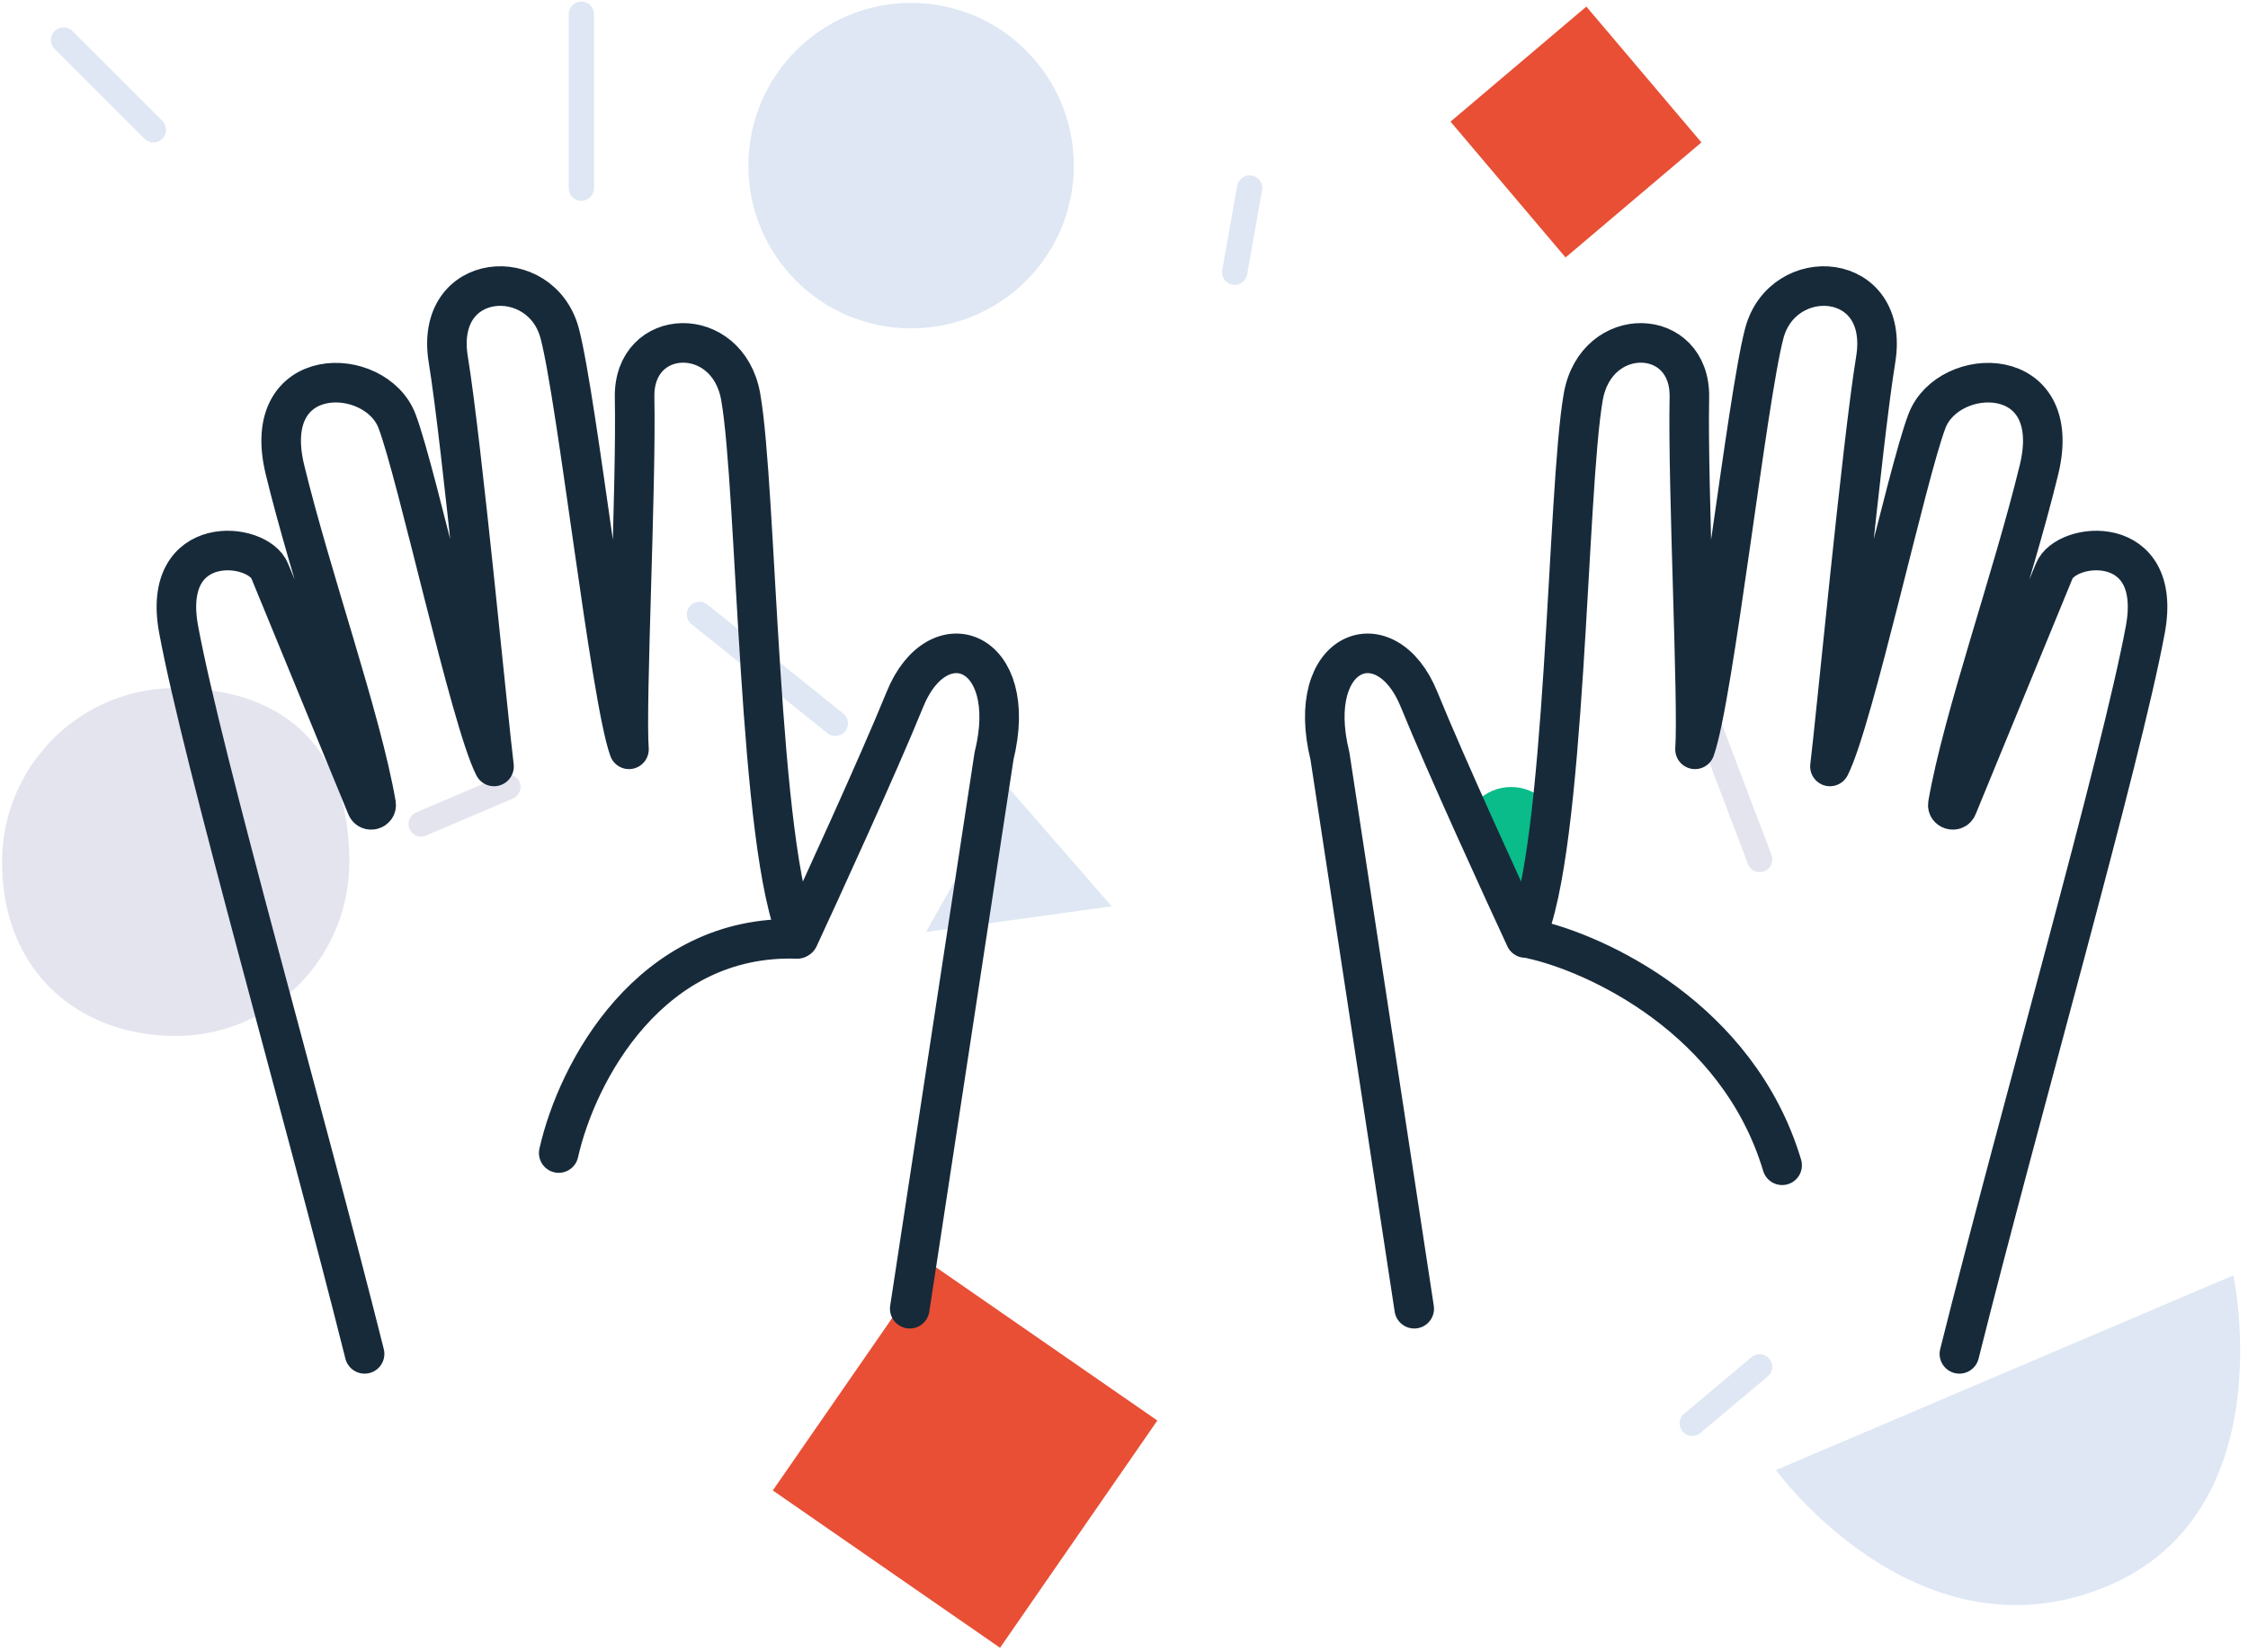 <svg xmlns="http://www.w3.org/2000/svg" width="147" height="108" fill="none"><path d="M60.822 82.594L50.535 97.453l14.859 10.287 10.286-14.859-14.859-10.287z" fill="#e84f35"/><path d="M116.137 96.119l29.904-12.728s3.44 15.888-8.744 20.52c-12.176 4.632-21.16-7.792-21.16-7.792z" fill="#dee7f3"/><path d="M98.816 57.729c1.732 0 3.136-1.404 3.136-3.136s-1.404-3.136-3.136-3.136-3.136 1.404-3.136 3.136 1.404 3.136 3.136 3.136z" fill="#09bc8a"/><path d="M59.578 21.471c5.876 0 10.64-4.764 10.64-10.64S65.454.191 59.578.191s-10.64 4.764-10.64 10.64 4.764 10.64 10.64 10.64z" fill="#dee7f3"/><path d="M103.734.43l-8.882 7.523 7.522 8.882 8.883-7.523L103.734.43z" fill="#e84f35"/><path d="M60.551 60.937l5.352-9.48 6.792 7.8-12.144 1.68zM54.616 48.12c-.184 0-.36-.056-.512-.184l-8.88-7.12c-.352-.288-.416-.808-.128-1.16.28-.36.8-.416 1.16-.128l8.88 7.12c.352.288.416.808.128 1.16a.83.83 0 0 1-.648.312zm26.119-29.494c-.048 0-.096-.008-.144-.016-.448-.08-.744-.512-.664-.96l.976-5.504c.08-.448.512-.744.96-.664s.744.512.664.96l-.976 5.504c-.08.4-.424.68-.816.68z" fill="#dee7f3"/><path d="M115.065 57.022c-.336 0-.648-.2-.768-.536l-4.4-11.6a.83.83 0 0 1 .48-1.064.83.83 0 0 1 1.064.48l4.4 11.6a.83.83 0 0 1-.48 1.064c-.096.04-.2.056-.296.056z" fill="#e4e4ef"/><path d="M110.662 93.889c-.232 0-.472-.096-.632-.296-.296-.352-.248-.872.104-1.16l4.4-3.696c.352-.296.872-.248 1.16.104.296.352.248.872-.104 1.16l-4.4 3.696c-.152.128-.344.192-.528.192zM10.032 9.313a.83.83 0 0 1-.584-.24L3.576 3.201a.83.83 0 0 1 0-1.168.83.83 0 0 1 1.168 0l5.872 5.872a.83.83 0 0 1 0 1.168c-.16.16-.368.24-.584.24z" fill="#dee7f3"/><path d="M27.536 54.706c-.32 0-.624-.192-.76-.504-.176-.416.016-.904.432-1.08l5.688-2.424c.416-.176.904.016 1.08.432s-.016.904-.432 1.08l-5.688 2.424c-.104.056-.216.072-.32.072z" fill="#e4e4ef"/><path d="M38.015 13.13c-.456 0-.824-.368-.824-.824V.929c0-.456.368-.824.824-.824s.824.368.824.824v11.376a.83.83 0 0 1-.824.824z" fill="#dee7f3"/><path d="M.137 56.36c0-1.584.32-3.088.912-4.464a11.38 11.38 0 0 1 2.52-3.68l.24-.232c2.024-1.856 4.72-2.992 7.68-2.992l1.536.064.24.024c1.336.136 2.584.432 3.72.92l.28.128c1.736.8 3.176 2.056 4.16 3.848.904 1.648 1.416 3.76 1.416 6.392a11.36 11.36 0 0 1-11.352 11.368C5.217 67.728.137 63.592.137 56.36z" fill="#e4e4ef"/><g stroke="#172a3a" stroke-width="2.587"><path d="M92.479 85.57l-5.512-36.136c-1.736-7.032 3.68-8.992 5.824-3.712 1.776 4.368 5.656 12.816 6.952 15.608 2.672-5.704 2.712-29.312 3.792-35.4.856-4.784 7.024-4.592 6.936.048-.12 5.896.584 19.968.368 23.016 1.224-3.432 3.392-22.896 4.528-27.192 1.208-4.584 8.24-4.136 7.288 1.704-.896 5.472-2.6 23.432-2.992 26.608 1.552-3.056 5.024-19.128 6.344-22.584 1.408-3.688 9.032-3.848 7.328 3.176-1.736 7.136-4.976 16.216-5.96 21.872-.064.376.472.528.616.176l6.328-15.392c.768-1.984 7.152-2.608 5.968 3.792-1.584 8.552-8.232 31.696-12.16 47.368M59.489 85.57l5.512-36.136c1.736-7.032-3.68-8.992-5.824-3.712-1.776 4.368-5.656 12.816-6.952 15.608-2.672-5.704-2.712-29.312-3.792-35.4-.856-4.784-7.024-4.592-6.936.048.12 5.896-.584 19.968-.368 23.016-1.224-3.432-3.392-22.896-4.528-27.192-1.208-4.584-8.24-4.136-7.288 1.704.896 5.472 2.6 23.432 2.992 26.608-1.552-3.056-5.024-19.128-6.344-22.584-1.408-3.688-9.032-3.848-7.328 3.176 1.736 7.136 4.976 16.216 5.96 21.872.064.376-.472.528-.616.176l-6.328-15.392c-.768-1.984-7.152-2.608-5.968 3.792 1.584 8.552 8.232 31.696 12.16 47.368" stroke-miterlimit="10" stroke-linecap="round" stroke-linejoin="round"/><path d="M36.535 75.391c1.2-5.333 6-14.32 15.6-14m48.002 0c4.266.933 13.52 5.2 16.4 14.8" stroke-linecap="round"/></g></svg>